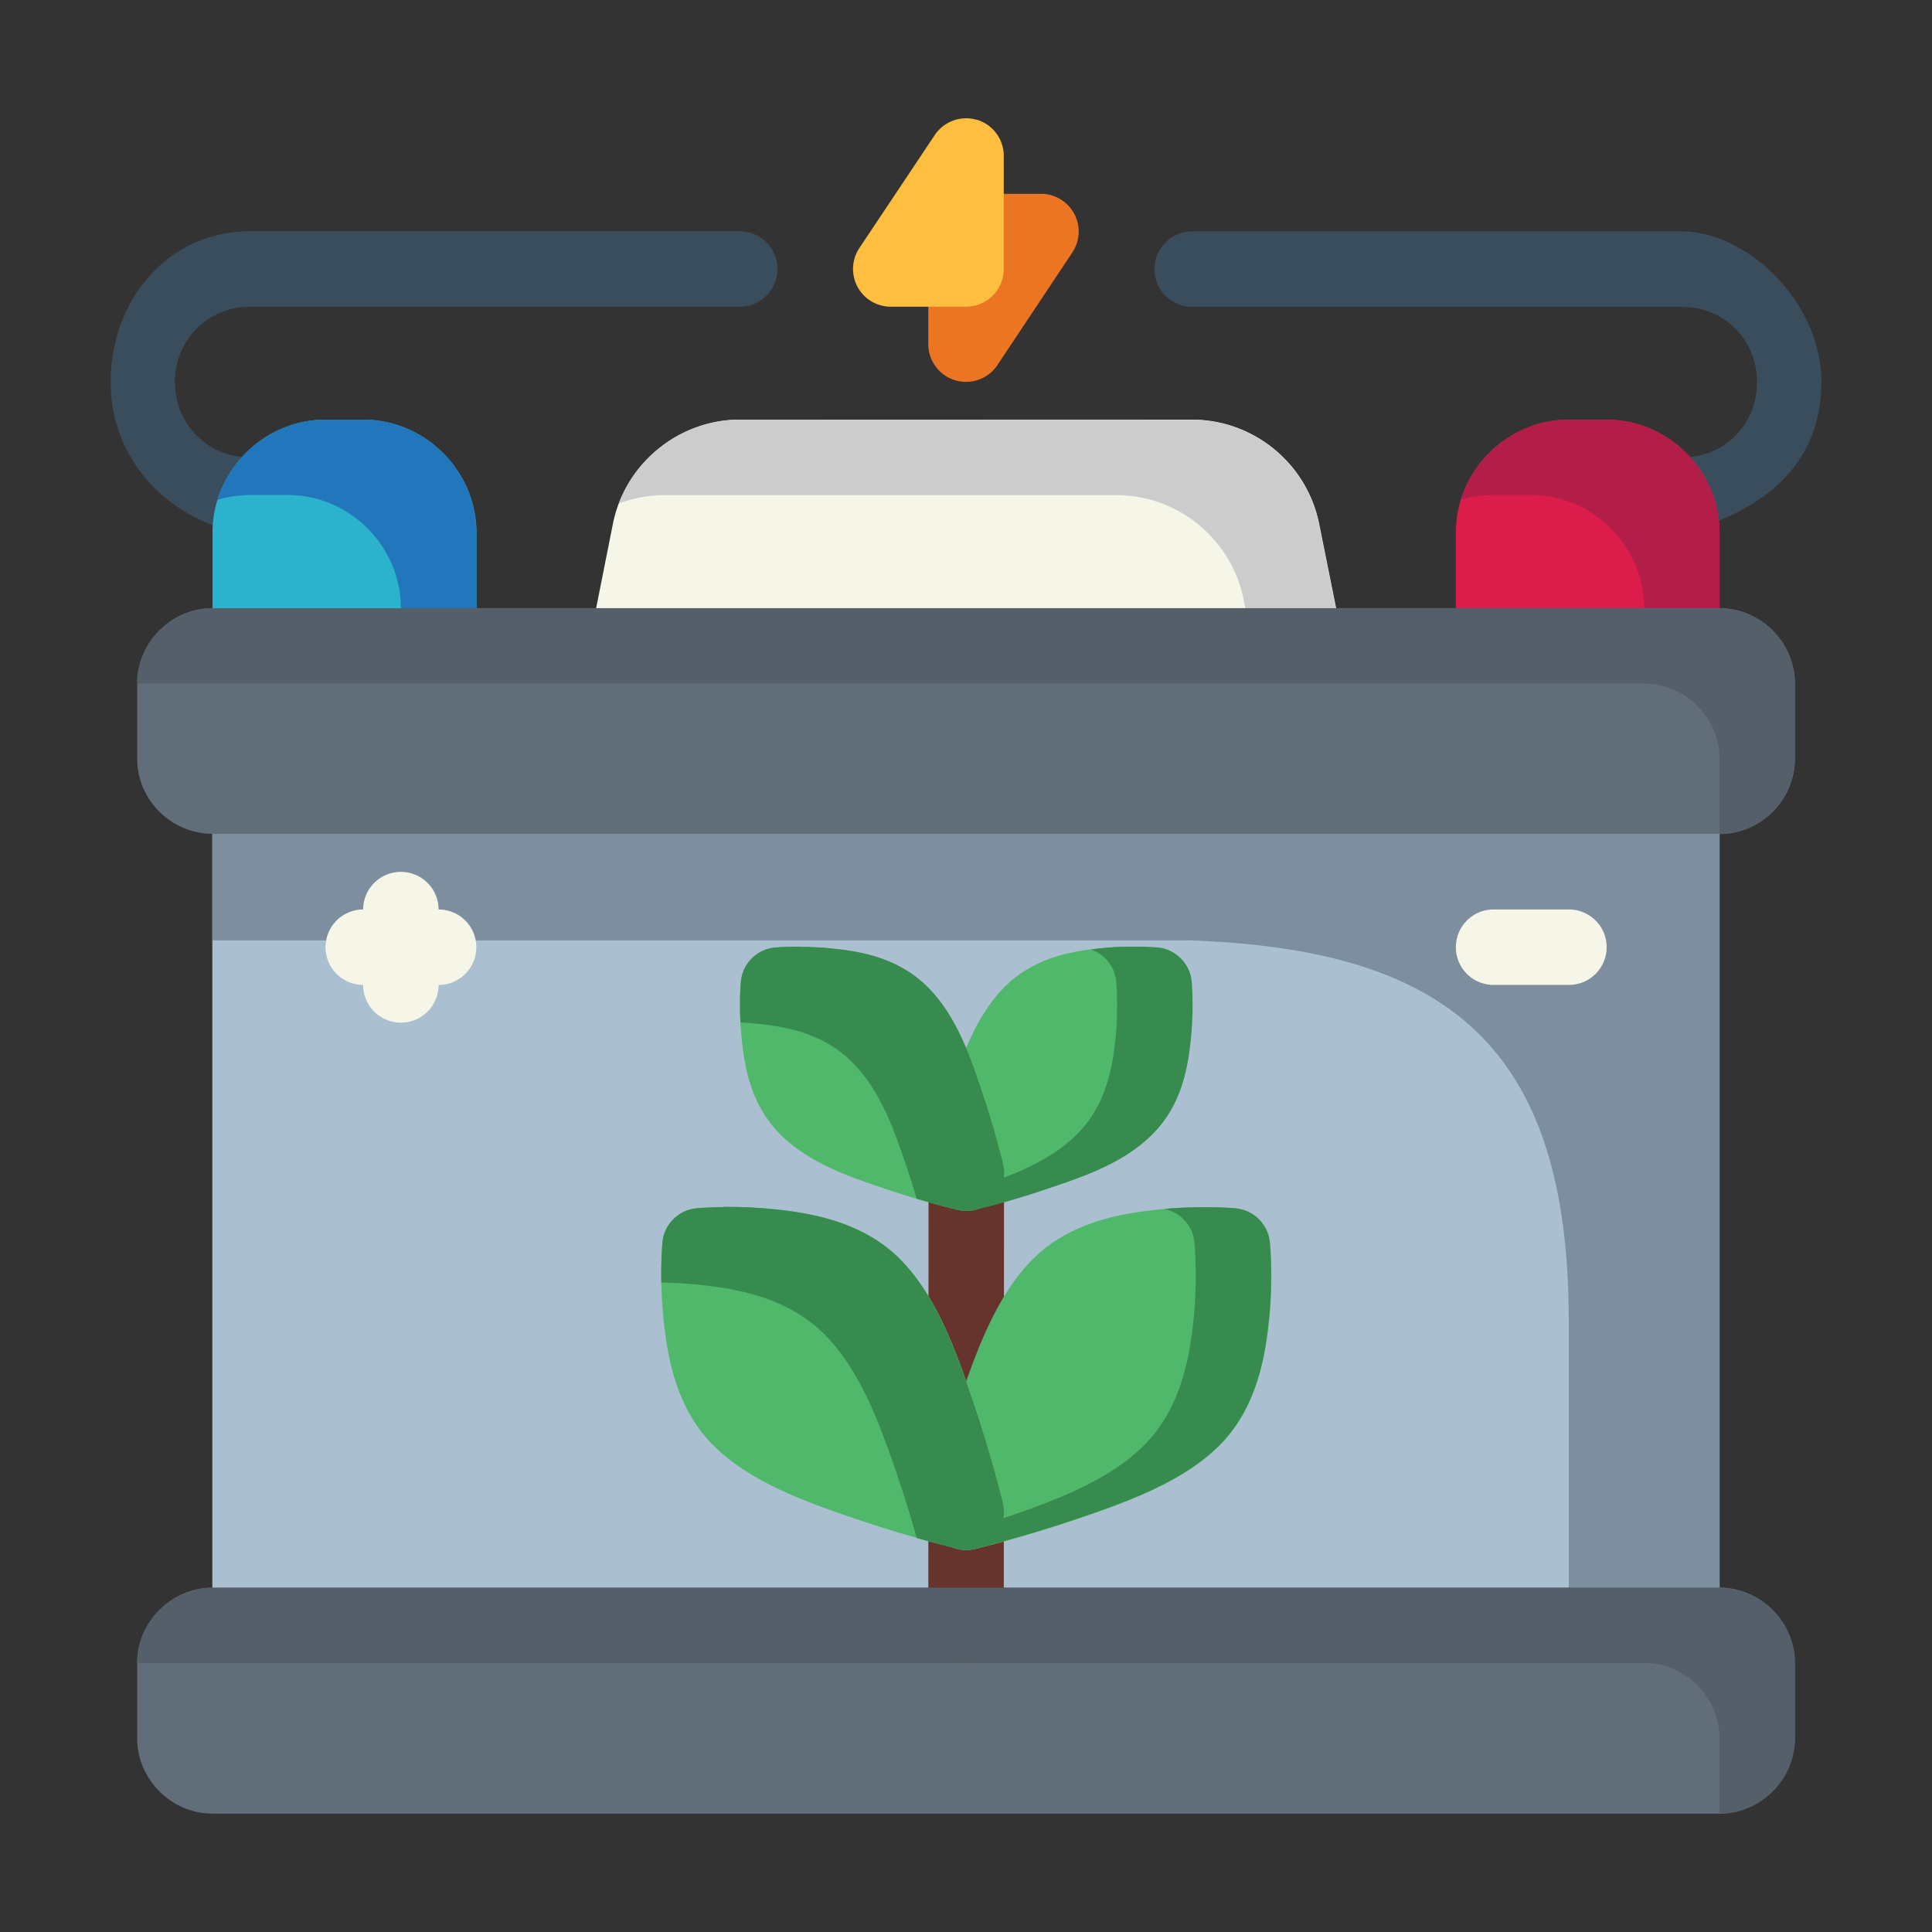 <?xml version="1.0" encoding="UTF-8" standalone="no"?>
<!-- Created with Inkscape (http://www.inkscape.org/) -->

<svg
   width="48pt"
   height="48pt"
   viewBox="0 0 16.933 16.933"
   version="1.1"
   id="svg979"
   inkscape:version="1.1 (c68e22c387, 2021-05-23)"
   sodipodi:docname="23 - Eco Accumulator.svg"
   inkscape:export-filename="E:\TR Design Studio Creative\Project Design\TR Creative Design\Icon Design\Project Hiring\Icon Icons\006 - Ecology\Send\3 - Flat\23 - Eco Accumulator.png"
   inkscape:export-xdpi="768"
   inkscape:export-ydpi="768"
   xmlns:inkscape="http://www.inkscape.org/namespaces/inkscape"
   xmlns:sodipodi="http://sodipodi.sourceforge.net/DTD/sodipodi-0.dtd"
   xmlns="http://www.w3.org/2000/svg"
   xmlns:svg="http://www.w3.org/2000/svg"
   xmlns:rdf="http://www.w3.org/1999/02/22-rdf-syntax-ns#"
   xmlns:cc="http://creativecommons.org/ns#"
   xmlns:dc="http://purl.org/dc/elements/1.1/">
  <rect x="0" y="0" width="16.933" height="16.933" fill="#333333" stroke="none"/>
  <defs
     id="defs973" />
  <sodipodi:namedview
     id="base"
     pagecolor="#ffffff"
     bordercolor="#666666"
     borderopacity="1.0"
     inkscape:pageopacity="0.0"
     inkscape:pageshadow="2"
     inkscape:zoom="7.6875"
     inkscape:cx="32"
     inkscape:cy="32"
     inkscape:document-units="pt"
     inkscape:current-layer="layer1"
     showgrid="false"
     units="pt"
     inkscape:window-width="1366"
     inkscape:window-height="716"
     inkscape:window-x="-8"
     inkscape:window-y="-8"
     inkscape:window-maximized="1"
     inkscape:pagecheckerboard="0"
     inkscape:snap-bbox="true"
     inkscape:snap-nodes="false"
     inkscape:bbox-nodes="true"
     showguides="false">
    <inkscape:grid
       type="xygrid"
       id="grid1526" />
    <sodipodi:guide
       position="0.97,15.963"
       orientation="56.667,0"
       id="guide1528"
       inkscape:locked="false" />
    <sodipodi:guide
       position="0.97,0.97"
       orientation="0,56.667"
       id="guide1530"
       inkscape:locked="false" />
    <sodipodi:guide
       position="15.963,0.97"
       orientation="-56.667,0"
       id="guide1532"
       inkscape:locked="false" />
    <sodipodi:guide
       position="15.963,15.963"
       orientation="0,-56.667"
       id="guide1534"
       inkscape:locked="false" />
  </sodipodi:namedview>
  <g
     inkscape:label="Layer 1"
     inkscape:groupmode="layer"
     id="layer1"
     transform="translate(0,-280.067)">
    <g
       id="g413372"
       style="display:inline;stroke-width:0.801"
       transform="matrix(1.248,0,0,1.248,-81.876,-101.67)">
      <g
         id="g412938"
         style="stroke-width:0.801">
        <path
           style="color:#000000;fill:#f5f6e8;stroke-width:0.801;stroke-linecap:round;stroke-linejoin:round;-inkscape-stroke:none;paint-order:markers fill stroke"
           d="m 70.803,308.826 c -0.432,0 -0.808,0.309 -0.893,0.732 L 69.75,310.363 a 0.265,0.265 0 0 0 0.258,0.316 h 4.764 a 0.265,0.265 0 0 0 0.26,-0.316 l -0.162,-0.805 c -0.085,-0.424 -0.46,-0.732 -0.893,-0.732 z"
           id="path352218" />
        <path
           style="color:#000000;fill:#3a4d5c;stroke-width:0.801;stroke-linecap:round;stroke-linejoin:round;-inkscape-stroke:none;paint-order:markers fill stroke"
           d="m 77.418,307.504 h -3.441 c -0.145,5e-4 -0.263,0.118 -0.264,0.264 -5.74e-4,0.146 0.117,0.265 0.264,0.266 h 3.441 c 0.298,0 0.527,0.232 0.527,0.529 0,0.298 -0.23,0.529 -0.527,0.529 -0.146,-5.8e-4 -0.265,0.117 -0.266,0.264 -5.77e-4,0.147 0.119,0.266 0.266,0.266 0.548,-0.147 0.979,-0.46 0.979,-1.06 0,-0.569 -0.528,-1.058 -0.979,-1.058 z"
           id="path34067"
           sodipodi:nodetypes="ccccssccccc" />
        <path
           style="color:#000000;fill:#dc1c4b;stroke-width:0.801;stroke-linecap:round;stroke-linejoin:round;-inkscape-stroke:none;paint-order:markers fill stroke"
           d="m 76.623,308.826 c -0.435,0 -0.793,0.36 -0.793,0.795 v 0.793 a 0.265,0.265 0 0 0 0.264,0.266 h 1.324 a 0.265,0.265 0 0 0 0.264,-0.266 v -0.793 c -3e-6,-0.435 -0.358,-0.795 -0.793,-0.795 z"
           id="path352232" />
        <path
           style="color:#000000;fill:#3a4d5c;stroke-width:0.801;stroke-linecap:round;stroke-linejoin:round;-inkscape-stroke:none;paint-order:markers fill stroke"
           d="m 67.363,309.621 c 0.146,-5e-4 0.264,-0.119 0.264,-0.266 -5.01e-4,-0.145 -0.118,-0.263 -0.264,-0.264 -0.298,0 -0.529,-0.232 -0.529,-0.529 0,-0.298 0.232,-0.529 0.529,-0.529 h 3.439 c 0.146,-5e-4 0.264,-0.119 0.264,-0.266 -5.01e-4,-0.145 -0.118,-0.263 -0.264,-0.264 h -3.439 c -0.59,0 -0.98,0.495 -0.98,1.059 0,0.672 0.588,1.047 0.98,1.059 z"
           id="rect33227"
           sodipodi:nodetypes="cccsscccccc" />
        <path
           style="color:#000000;fill:#ec7523;fill-opacity:1;stroke-width:0.801;stroke-linecap:round;stroke-linejoin:round;-inkscape-stroke:none;paint-order:markers fill stroke"
           d="M 72.391,307.24 A 0.265,0.265 0 0 0 72.125,307.504 v 0.793 a 0.265,0.265 0 0 0 0.484,0.148 l 0.529,-0.795 a 0.265,0.265 0 0 0 -0.219,-0.41 z"
           id="path352254" />
        <path
           style="color:#000000;fill:#febe40;stroke-width:0.801;stroke-linecap:round;stroke-linejoin:round;-inkscape-stroke:none;paint-order:markers fill stroke"
           d="m 72.467,306.721 a 0.265,0.265 0 0 0 -0.297,0.107 l -0.529,0.793 a 0.265,0.265 0 0 0 0.221,0.412 h 0.529 a 0.265,0.265 0 0 0 0.264,-0.266 v -0.793 a 0.265,0.265 0 0 0 -0.188,-0.254 z"
           id="path352246" />
        <path
           style="color:#000000;fill:#2bb3cd;stroke-width:0.801;stroke-linecap:round;stroke-linejoin:round;-inkscape-stroke:none;paint-order:markers fill stroke"
           d="m 67.893,308.826 c -0.435,0 -0.795,0.36 -0.795,0.795 v 0.793 a 0.265,0.265 0 0 0 0.266,0.266 h 1.322 a 0.265,0.265 0 0 0 0.266,-0.266 v -0.793 c -3e-6,-0.435 -0.36,-0.795 -0.795,-0.795 z"
           id="path352312" />
        <path
           id="path355519"
           style="color:#000000;fill:#2276bc;fill-opacity:1;stroke-width:0.801;stroke-linecap:round;stroke-linejoin:round;-inkscape-stroke:none;paint-order:markers fill stroke"
           d="m 67.892,308.826 c -0.355,0 -0.659,0.239 -0.76,0.564 0.073,-0.022 0.151,-0.035 0.23,-0.035 h 0.264 c 0.435,0 0.795,0.36 0.795,0.795 v 0.53 h 0.264 a 0.265,0.265 0 0 0 0.266,-0.266 v -0.793 c -5e-6,-0.435 -0.36,-0.795 -0.795,-0.795 z" />
        <path
           id="path358490"
           style="color:#000000;fill:#b31e48;fill-opacity:1;stroke-width:0.801;stroke-linecap:round;stroke-linejoin:round;-inkscape-stroke:none;paint-order:markers fill stroke"
           d="m 76.623,308.826 c -0.355,0 -0.659,0.239 -0.76,0.564 0.073,-0.022 0.151,-0.035 0.23,-0.035 h 0.264 c 0.435,0 0.795,0.36 0.795,0.795 v 0.53 h 0.264 a 0.265,0.265 0 0 0 0.266,-0.266 v -0.793 c -5e-6,-0.435 -0.36,-0.795 -0.795,-0.795 z" />
        <path
           id="path360999"
           style="color:#000000;fill:#cccccc;fill-opacity:1;stroke-width:0.801;stroke-linecap:round;stroke-linejoin:round;-inkscape-stroke:none;paint-order:markers fill stroke"
           d="m 70.803,308.826 c -0.382,0 -0.719,0.241 -0.852,0.589 0.101,-0.038 0.21,-0.059 0.322,-0.059 h 3.173 c 0.432,0 0.808,0.308 0.893,0.732 l 0.119,0.592 h 0.313 a 0.265,0.265 0 0 0 0.259,-0.316 l -0.162,-0.805 c -0.085,-0.424 -0.461,-0.732 -0.893,-0.732 z" />
      </g>
      <g
         id="g413339"
         style="stroke-width:0.801">
        <path
           style="color:#000000;fill:#aabfd0;fill-opacity:1;stroke-width:0.801;stroke-linecap:round;stroke-linejoin:round;-inkscape-stroke:none;paint-order:markers fill stroke"
           d="m 67.363,311.209 a 0.265,0.265 0 0 0 -0.266,0.264 v 5.82 a 0.265,0.265 0 0 0 0.266,0.266 h 10.055 a 0.265,0.265 0 0 0 0.264,-0.266 v -5.82 a 0.265,0.265 0 0 0 -0.264,-0.264 z"
           id="path352196" />
        <path
           id="path368403"
           style="color:#000000;fill:#7d8e9e;fill-opacity:1;stroke-width:0.801;stroke-linecap:round;stroke-linejoin:round;-inkscape-stroke:none;paint-order:markers fill stroke"
           d="m 67.363,311.209 c -0.146,-5.6e-4 -0.265,0.117 -0.266,0.264 v 1.01 h 6.859 c 1.798,0.061 2.667,0.729 2.667,2.67 v 2.406 h 0.795 c 0.146,-5.8e-4 0.264,-0.119 0.264,-0.266 v -5.82 c -5.81e-4,-0.145 -0.118,-0.263 -0.264,-0.264 z"
           sodipodi:nodetypes="ccccccccccc" />
        <path
           style="color:#000000;fill:#626d7a;fill-opacity:1;stroke-width:0.801;stroke-linecap:round;stroke-linejoin:round;-inkscape-stroke:none;paint-order:markers fill stroke"
           d="m 67.098,317.029 c -0.289,0 -0.529,0.241 -0.529,0.529 v 0.529 c 0,0.289 0.241,0.529 0.529,0.529 h 10.584 c 0.289,0 0.529,-0.241 0.529,-0.529 v -0.529 c 0,-0.289 -0.241,-0.529 -0.529,-0.529 z"
           id="path352210" />
        <path
           style="color:#000000;fill:#f5f6e8;stroke-width:0.801;stroke-linecap:round;stroke-linejoin:round;-inkscape-stroke:none;paint-order:markers fill stroke"
           d="m 68.156,312.266 a 0.265,0.265 0 0 0 -0.264,0.266 0.265,0.265 0 0 0 0.264,0.264 h 0.529 a 0.265,0.265 0 0 0 0.266,-0.264 0.265,0.265 0 0 0 -0.266,-0.266 z"
           id="path47096" />
        <path
           style="color:#000000;fill:#f5f6e8;stroke-width:0.801;stroke-linecap:round;stroke-linejoin:round;-inkscape-stroke:none;paint-order:markers fill stroke"
           d="m 68.422,312.002 a 0.265,0.265 0 0 0 -0.266,0.264 v 0.529 a 0.265,0.265 0 0 0 0.266,0.266 0.265,0.265 0 0 0 0.264,-0.266 v -0.529 a 0.265,0.265 0 0 0 -0.264,-0.264 z"
           id="path47178" />
        <path
           style="color:#000000;fill:#f5f6e8;stroke-width:0.801;stroke-linecap:round;stroke-linejoin:round;-inkscape-stroke:none;paint-order:markers fill stroke"
           d="m 76.094,312.266 a 0.265,0.265 0 0 0 -0.264,0.266 0.265,0.265 0 0 0 0.264,0.264 h 0.529 a 0.265,0.265 0 0 0 0.266,-0.264 0.265,0.265 0 0 0 -0.266,-0.266 z"
           id="path47180" />
        <path
           style="color:#000000;fill:#626d7a;fill-opacity:1;stroke-width:0.801;stroke-linecap:round;stroke-linejoin:round;-inkscape-stroke:none;paint-order:markers fill stroke"
           d="m 67.098,310.15 c -0.289,0 -0.529,0.241 -0.529,0.529 v 0.529 c 0,0.289 0.241,0.527 0.529,0.527 h 10.584 c 0.289,0 0.529,-0.239 0.529,-0.527 v -0.529 c 0,-0.289 -0.241,-0.529 -0.529,-0.529 z"
           id="path352320" />
        <path
           id="path365983"
           style="color:#000000;fill:#555f6a;fill-opacity:1;stroke-width:0.801;stroke-linecap:round;stroke-linejoin:round;-inkscape-stroke:none;paint-order:markers fill stroke"
           d="m 67.098,310.151 c -0.289,0 -0.529,0.241 -0.529,0.529 h 10.584 c 0.289,0 0.529,0.241 0.529,0.529 v 0.528 c 0.289,0 0.529,-0.239 0.529,-0.528 v -0.529 c 0,-0.289 -0.241,-0.529 -0.529,-0.529 z" />
        <g
           id="g413318"
           style="stroke-width:0.801">
          <path
             style="color:#000000;fill:#66342d;stroke-width:0.801;stroke-linecap:round;stroke-linejoin:round;-inkscape-stroke:none;paint-order:markers fill stroke"
             d="m 72.391,313.609 a 0.265,0.265 0 0 0 -0.264,0.264 l -0.002,3.42 a 0.265,0.265 0 0 0 0.266,0.266 0.265,0.265 0 0 0 0.264,-0.266 l 0.002,-3.42 a 0.265,0.265 0 0 0 -0.266,-0.264 z"
             id="path35554" />
          <path
             style="color:#000000;fill:#50b86b;stroke-width:0.801;stroke-linecap:round;stroke-linejoin:round;-inkscape-stroke:none;paint-order:markers fill stroke"
             d="m 73.736,312.533 c 0,0 -0.174,-0.016 -0.385,0.004 -0.21,0.02 -0.479,0.063 -0.688,0.271 -0.208,0.208 -0.303,0.498 -0.391,0.76 -0.088,0.262 -0.141,0.488 -0.141,0.488 a 0.265,0.265 0 0 0 0.318,0.318 c 0,0 0.227,-0.053 0.488,-0.141 0.262,-0.088 0.551,-0.182 0.76,-0.391 0.208,-0.208 0.251,-0.477 0.271,-0.688 0.02,-0.21 0.004,-0.385 0.004,-0.385 a 0.265,0.265 0 0 0 -0.238,-0.238 z"
             id="path352278" />
          <path
             style="color:#000000;fill:#50b86b;stroke-width:0.801;stroke-linecap:round;stroke-linejoin:round;-inkscape-stroke:none;paint-order:markers fill stroke"
             d="m 71.047,312.533 a 0.265,0.265 0 0 0 -0.238,0.238 c 0,0 -0.016,0.174 0.004,0.385 0.02,0.21 0.063,0.479 0.271,0.688 0.208,0.208 0.498,0.303 0.76,0.391 0.262,0.088 0.488,0.141 0.488,0.141 a 0.265,0.265 0 0 0 0.318,-0.318 c 0,0 -0.053,-0.227 -0.141,-0.488 -0.088,-0.262 -0.182,-0.551 -0.391,-0.76 -0.208,-0.208 -0.477,-0.251 -0.688,-0.271 -0.21,-0.02 -0.385,-0.004 -0.385,-0.004 z"
             id="path352270" />
          <path
             style="color:#000000;fill:#50b86b;stroke-width:0.801;stroke-linecap:round;stroke-linejoin:round;-inkscape-stroke:none;paint-order:markers fill stroke"
             d="m 70.496,314.365 a 0.265,0.265 0 0 0 -0.238,0.238 c 0,0 -0.022,0.237 0.006,0.523 0.028,0.286 0.09,0.643 0.352,0.904 0.261,0.261 0.668,0.405 1.033,0.527 0.365,0.123 0.684,0.199 0.684,0.199 a 0.265,0.265 0 0 0 0.318,-0.32 c 0,0 -0.076,-0.316 -0.199,-0.682 -0.123,-0.365 -0.264,-0.772 -0.525,-1.033 -0.261,-0.261 -0.62,-0.324 -0.906,-0.352 -0.286,-0.028 -0.523,-0.006 -0.523,-0.006 z"
             id="path352286" />
          <path
             style="color:#000000;fill:#50b86b;stroke-width:0.801;stroke-linecap:round;stroke-linejoin:round;-inkscape-stroke:none;paint-order:markers fill stroke"
             d="m 74.285,314.365 c 0,0 -0.235,-0.022 -0.521,0.006 -0.286,0.028 -0.645,0.09 -0.906,0.352 -0.261,0.261 -0.405,0.668 -0.527,1.033 -0.123,0.365 -0.197,0.682 -0.197,0.682 a 0.265,0.265 0 0 0 0.318,0.32 c 0,0 0.318,-0.076 0.684,-0.199 0.365,-0.123 0.772,-0.266 1.033,-0.527 0.261,-0.261 0.324,-0.618 0.352,-0.904 0.028,-0.286 0.004,-0.523 0.004,-0.523 a 0.265,0.265 0 0 0 -0.238,-0.238 z"
             id="path352262" />
          <path
             id="path384839"
             style="color:#000000;fill:#388b4e;fill-opacity:1;stroke-width:0.801;stroke-linecap:round;stroke-linejoin:round;-inkscape-stroke:none;paint-order:markers fill stroke"
             d="m 74.054,314.357 c -0.079,2.3e-4 -0.173,0.003 -0.273,0.012 a 0.265,0.265 0 0 1 0.213,0.234 c 0,0 0.023,0.237 -0.004,0.523 -0.028,0.286 -0.09,0.643 -0.351,0.904 -0.261,0.261 -0.668,0.404 -1.034,0.527 -0.15,0.05 -0.29,0.092 -0.406,0.125 a 0.265,0.265 0 0 0 0.252,0.074 c 0,0 0.318,-0.077 0.683,-0.199 0.365,-0.123 0.772,-0.266 1.034,-0.527 0.261,-0.261 0.324,-0.618 0.351,-0.904 0.028,-0.286 0.004,-0.523 0.004,-0.523 a 0.265,0.265 0 0 0 -0.238,-0.238 c 0,0 -0.092,-0.009 -0.231,-0.008 z" />
          <path
             id="path392312"
             style="color:#000000;fill:#388b4e;fill-opacity:1;stroke-width:0.801;stroke-linecap:round;stroke-linejoin:round;-inkscape-stroke:none;paint-order:markers fill stroke"
             d="m 73.533,312.527 c -0.054,8.1e-4 -0.117,0.003 -0.182,0.01 -0.027,0.003 -0.055,0.006 -0.084,0.01 a 0.265,0.265 0 0 1 0.178,0.225 c 0,0 0.016,0.174 -0.004,0.384 -0.02,0.21 -0.063,0.479 -0.271,0.688 -0.208,0.208 -0.498,0.303 -0.76,0.391 -0.075,0.025 -0.146,0.047 -0.21,0.066 a 0.265,0.265 0 0 0 0.252,0.075 c 0,0 0.226,-0.052 0.488,-0.141 0.262,-0.088 0.552,-0.182 0.76,-0.391 0.208,-0.208 0.251,-0.477 0.271,-0.688 0.02,-0.21 0.004,-0.384 0.004,-0.384 a 0.265,0.265 0 0 0 -0.238,-0.238 c 0,0 -0.083,-0.008 -0.203,-0.006 z" />
          <path
             id="path400795"
             style="color:#000000;fill:#388b4e;fill-opacity:1;stroke-width:0.801;stroke-linecap:round;stroke-linejoin:round;-inkscape-stroke:none;paint-order:markers fill stroke"
             d="m 71.218,312.527 c -0.102,-1.8e-4 -0.171,0.006 -0.171,0.006 v 5.2e-4 a 0.265,0.265 0 0 0 -0.238,0.238 c 0,0 -0.012,0.123 -0.003,0.288 0.031,0.002 0.064,0.003 0.097,0.007 0.21,0.02 0.479,0.063 0.687,0.272 0.208,0.208 0.303,0.498 0.391,0.76 0.024,0.07 0.044,0.138 0.063,0.199 0.167,0.05 0.289,0.078 0.289,0.078 a 0.265,0.265 0 0 0 0.318,-0.318 c 0,0 -0.053,-0.227 -0.141,-0.488 -0.088,-0.262 -0.182,-0.552 -0.391,-0.76 -0.208,-0.208 -0.477,-0.251 -0.687,-0.271 -0.079,-0.008 -0.153,-0.01 -0.214,-0.01 z" />
          <path
             id="path400797"
             style="color:#000000;fill:#388b4e;fill-opacity:1;stroke-width:0.801;stroke-linecap:round;stroke-linejoin:round;-inkscape-stroke:none;paint-order:markers fill stroke"
             d="m 70.688,314.357 c -0.117,10e-4 -0.192,0.008 -0.192,0.008 a 0.265,0.265 0 0 0 -0.238,0.238 c 0,0 -0.011,0.116 -0.008,0.283 0.072,0.001 0.154,0.005 0.24,0.013 0.286,0.028 0.645,0.09 0.906,0.351 0.261,0.261 0.403,0.668 0.526,1.034 0.049,0.146 0.09,0.283 0.122,0.396 0.171,0.049 0.287,0.076 0.287,0.076 a 0.265,0.265 0 0 0 0.318,-0.32 c 0,0 -0.076,-0.316 -0.199,-0.682 -0.123,-0.365 -0.264,-0.772 -0.526,-1.034 -0.261,-0.261 -0.62,-0.324 -0.906,-0.351 -0.125,-0.012 -0.241,-0.015 -0.332,-0.014 z" />
        </g>
        <path
           id="path368038"
           style="color:#000000;fill:#555f6a;fill-opacity:1;stroke-width:0.801;stroke-linecap:round;stroke-linejoin:round;-inkscape-stroke:none;paint-order:markers fill stroke"
           d="m 67.098,317.029 c -0.289,0 -0.529,0.241 -0.529,0.529 h 10.584 c 0.289,0 0.529,0.241 0.529,0.529 v 0.528 c 0.289,0 0.529,-0.239 0.529,-0.528 v -0.529 c 0,-0.289 -0.241,-0.529 -0.529,-0.529 z" />
      </g>
    </g>
  </g>
</svg>
